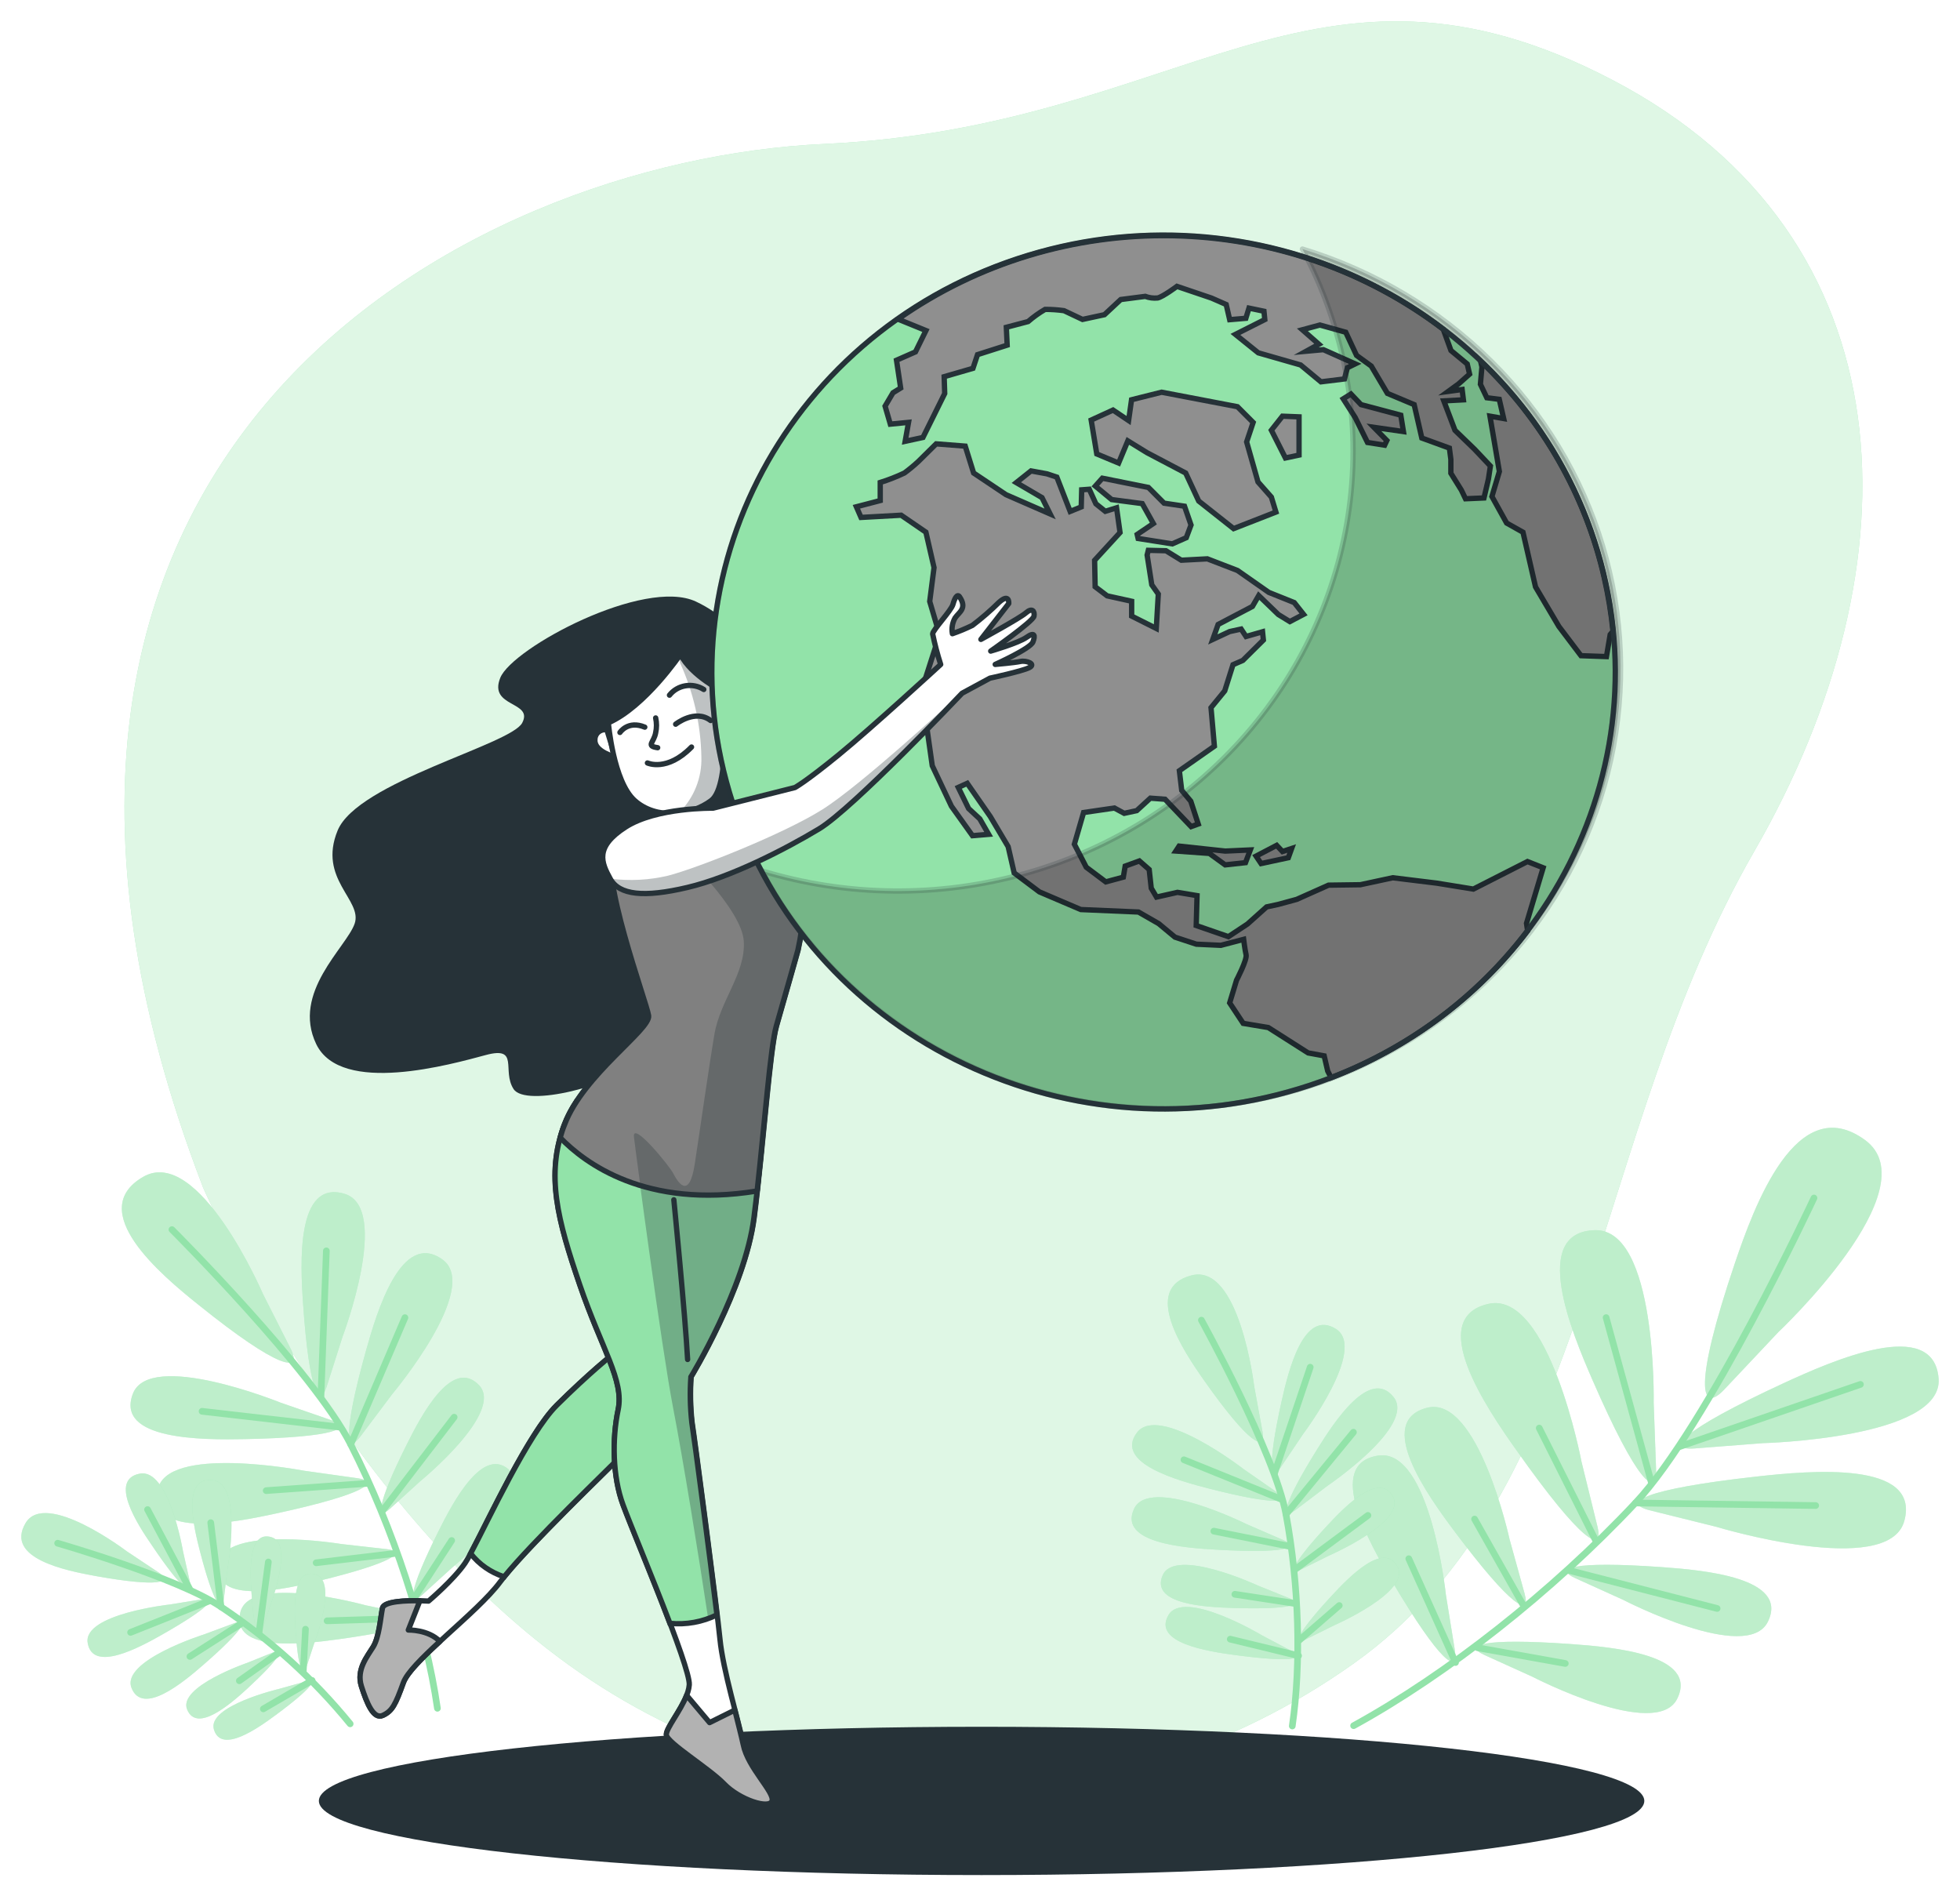 <svg width="368" height="356" viewBox="0 0 368 356" fill="none" xmlns="http://www.w3.org/2000/svg">
<g filter="url(#filter0_d)">
<path d="M38.132 226.932C38.132 226.932 63.629 285.636 106.943 316.66C150.257 347.684 208.518 348.6 254.039 316.366C299.56 284.132 298.328 217.637 329.399 163.754C360.47 109.871 358.962 48.419 302.77 19.031C246.579 -10.356 222.278 27.926 154.764 31.021C87.25 34.116 -14.977 88.64 38.132 226.932Z" fill="#92E3A9"/>
<path opacity="0.7" d="M38.132 226.932C38.132 226.932 63.629 285.636 106.943 316.66C150.257 347.684 208.518 348.6 254.039 316.366C299.56 284.132 298.328 217.637 329.399 163.754C360.47 109.871 358.962 48.419 302.77 19.031C246.579 -10.356 222.278 27.926 154.764 31.021C87.25 34.116 -14.977 88.64 38.132 226.932Z" fill="white"/>
<path d="M61.321 264.343C60.015 268.399 58.055 265.374 56.915 248.893C56.372 241.164 55.581 225.358 64.706 228.115C73.471 230.784 64.301 254.977 64.301 254.977L61.321 264.343ZM73.646 265.704C73.646 265.704 90.451 245.691 83.047 240.425C75.348 234.946 70.786 250.147 68.698 257.627C64.246 273.575 65.083 277.053 67.686 273.637L73.646 265.704ZM78.944 282.025C78.944 282.025 94.793 269.083 89.927 264.022C84.859 258.757 79.091 269.733 76.378 275.158C70.583 286.721 70.703 289.505 73.205 287.246L78.944 282.025ZM84.932 298.249C84.932 298.249 100.781 285.298 95.906 280.237C90.847 274.972 85.079 285.956 82.366 291.382C76.571 302.945 76.691 305.72 79.193 303.47L84.932 298.249ZM52.656 267.305C52.656 267.305 28.07 257.334 24.933 265.677C21.659 274.358 38.022 274.322 46.033 274.162C63.114 273.806 66.325 272.054 62.194 270.604L52.656 267.305ZM57.099 280.095C57.099 280.095 30.949 275.052 29.587 283.831C28.171 292.974 44.203 289.79 52.012 288.082C68.679 284.462 71.466 282.123 67.115 281.5L57.099 280.095ZM64.163 293.864C64.163 293.864 41.931 290.181 40.993 297.635C40.009 305.4 53.493 302.349 60.051 300.73C74.06 297.297 76.369 295.26 72.671 294.824L64.163 293.864ZM68.578 305.337C68.578 305.337 46.907 299.325 45.123 306.672C43.283 314.285 57.08 312.64 63.74 311.706C78.043 309.722 80.554 307.935 76.93 307.125L68.578 305.337ZM49.382 246.936C49.382 246.936 37.295 218.829 26.837 224.949C15.956 231.317 30.185 243.289 37.286 248.964C52.417 261.141 56.832 261.728 54.588 257.236L49.382 246.936Z" fill="#92E3A9"/>
<path opacity="0.4" d="M61.321 264.343C60.015 268.399 58.055 265.374 56.915 248.893C56.372 241.164 55.581 225.358 64.706 228.115C73.471 230.784 64.301 254.977 64.301 254.977L61.321 264.343ZM73.646 265.704C73.646 265.704 90.451 245.691 83.047 240.425C75.348 234.946 70.786 250.147 68.698 257.627C64.246 273.575 65.083 277.053 67.686 273.637L73.646 265.704ZM78.944 282.025C78.944 282.025 94.793 269.083 89.927 264.022C84.859 258.757 79.091 269.733 76.378 275.158C70.583 286.721 70.703 289.505 73.205 287.246L78.944 282.025ZM84.932 298.249C84.932 298.249 100.781 285.298 95.906 280.237C90.847 274.972 85.079 285.956 82.366 291.382C76.571 302.945 76.691 305.72 79.193 303.47L84.932 298.249ZM52.656 267.305C52.656 267.305 28.07 257.334 24.933 265.677C21.659 274.358 38.022 274.322 46.033 274.162C63.114 273.806 66.325 272.054 62.194 270.604L52.656 267.305ZM57.099 280.095C57.099 280.095 30.949 275.052 29.587 283.831C28.171 292.974 44.203 289.79 52.012 288.082C68.679 284.462 71.466 282.123 67.115 281.5L57.099 280.095ZM64.163 293.864C64.163 293.864 41.931 290.181 40.993 297.635C40.009 305.4 53.493 302.349 60.051 300.73C74.06 297.297 76.369 295.26 72.671 294.824L64.163 293.864ZM68.578 305.337C68.578 305.337 46.907 299.325 45.123 306.672C43.283 314.285 57.08 312.64 63.74 311.706C78.043 309.722 80.554 307.935 76.93 307.125L68.578 305.337ZM49.382 246.936C49.382 246.936 37.295 218.829 26.837 224.949C15.956 231.317 30.185 243.289 37.286 248.964C52.417 261.141 56.832 261.728 54.588 257.236L49.382 246.936Z" fill="white"/>
<path d="M32.282 234.83C32.282 234.83 58.855 261.362 65.846 275.149C73.885 290.99 79.919 309.491 82.127 324.691" stroke="#92E3A9" stroke-width="1.252" stroke-linecap="round" stroke-linejoin="round"/>
<path d="M60.254 266.237L61.275 238.815" stroke="#92E3A9" stroke-width="1.252" stroke-linecap="round" stroke-linejoin="round"/>
<path d="M65.846 275.149L76.028 251.356" stroke="#92E3A9" stroke-width="1.252" stroke-linecap="round" stroke-linejoin="round"/>
<path d="M63.786 271.902L37.939 268.94" stroke="#92E3A9" stroke-width="1.252" stroke-linecap="round" stroke-linejoin="round"/>
<path d="M71.733 287.708L85.272 270.044" stroke="#92E3A9" stroke-width="1.252" stroke-linecap="round" stroke-linejoin="round"/>
<path d="M69.185 282.451L49.98 283.83" stroke="#92E3A9" stroke-width="1.252" stroke-linecap="round" stroke-linejoin="round"/>
<path d="M74.032 295.633L59.361 297.376" stroke="#92E3A9" stroke-width="1.252" stroke-linecap="round" stroke-linejoin="round"/>
<path d="M77.794 303.985L84.803 293.196" stroke="#92E3A9" stroke-width="1.252" stroke-linecap="round" stroke-linejoin="round"/>
<path d="M78.696 307.721L61.413 308.272" stroke="#92E3A9" stroke-width="1.252" stroke-linecap="round" stroke-linejoin="round"/>
<path d="M318.141 275.914C312.567 276.323 315.381 272.668 334.945 263.631C344.144 259.388 363.082 251.072 363.984 262.795C364.848 274.046 330.972 274.918 330.972 274.918L318.141 275.914ZM322.252 290.626C322.252 290.626 354.583 300.41 357.545 289.523C360.627 278.155 339.912 280.068 329.804 281.188C308.225 283.581 304.371 286.169 309.78 287.53L322.252 290.626ZM304.776 304.341C304.776 304.341 328.029 316.375 331.929 308.441C335.985 300.187 319.861 298.746 311.959 298.186C295.109 296.994 291.779 298.435 295.706 300.232L304.776 304.341ZM287.759 318.786C287.759 318.786 311.012 330.82 314.912 322.886C318.968 314.632 302.844 313.191 294.952 312.631C278.092 311.439 274.762 312.871 278.69 314.676L287.759 318.786ZM310.488 267.375C310.488 267.375 311.15 234.617 299.45 234.937C287.299 235.275 295.026 253.953 298.981 263.026C307.416 282.38 311.067 285.262 310.938 279.819L310.488 267.375ZM296.948 278.449C296.948 278.449 290.85 246.215 279.472 248.768C267.634 251.436 279.049 268.265 284.788 276.341C297.031 293.685 301.198 295.775 299.919 290.519L296.948 278.449ZM283.436 292.983C283.436 292.983 277.513 265.854 267.956 268.274C258.013 270.791 268.066 284.764 273.116 291.506C283.887 305.897 287.456 307.579 286.251 303.158L283.436 292.983ZM271.479 303.407C271.479 303.407 268.563 275.834 258.804 277.248C248.64 278.734 257.093 293.659 261.379 300.881C270.513 316.304 273.87 318.332 273.162 313.814L271.479 303.407ZM333.888 254.078C333.888 254.078 362.558 227.101 350.178 218.02C337.3 208.574 329.344 230.472 325.701 241.225C317.92 264.236 319.263 269.546 323.715 264.876L333.888 254.078Z" fill="#92E3A9"/>
<path opacity="0.4" d="M318.141 275.914C312.567 276.323 315.381 272.668 334.945 263.631C344.144 259.388 363.082 251.072 363.984 262.795C364.848 274.046 330.972 274.918 330.972 274.918L318.141 275.914ZM322.252 290.626C322.252 290.626 354.583 300.41 357.545 289.523C360.627 278.155 339.912 280.068 329.804 281.188C308.225 283.581 304.371 286.169 309.78 287.53L322.252 290.626ZM304.776 304.341C304.776 304.341 328.029 316.375 331.929 308.441C335.985 300.187 319.861 298.746 311.959 298.186C295.109 296.994 291.779 298.435 295.706 300.232L304.776 304.341ZM287.759 318.786C287.759 318.786 311.012 330.82 314.912 322.886C318.968 314.632 302.844 313.191 294.952 312.631C278.092 311.439 274.762 312.871 278.69 314.676L287.759 318.786ZM310.488 267.375C310.488 267.375 311.15 234.617 299.45 234.937C287.299 235.275 295.026 253.953 298.981 263.026C307.416 282.38 311.067 285.262 310.938 279.819L310.488 267.375ZM296.948 278.449C296.948 278.449 290.85 246.215 279.472 248.768C267.634 251.436 279.049 268.265 284.788 276.341C297.031 293.685 301.198 295.775 299.919 290.519L296.948 278.449ZM283.436 292.983C283.436 292.983 277.513 265.854 267.956 268.274C258.013 270.791 268.066 284.764 273.116 291.506C283.887 305.897 287.456 307.579 286.251 303.158L283.436 292.983ZM271.479 303.407C271.479 303.407 268.563 275.834 258.804 277.248C248.64 278.734 257.093 293.659 261.379 300.881C270.513 316.304 273.87 318.332 273.162 313.814L271.479 303.407ZM333.888 254.078C333.888 254.078 362.558 227.101 350.178 218.02C337.3 208.574 329.344 230.472 325.701 241.225C317.92 264.236 319.263 269.546 323.715 264.876L333.888 254.078Z" fill="white"/>
<path d="M340.584 228.897C340.584 228.897 320.624 271.698 307.057 286.151C291.475 302.766 271.69 318.332 254.149 327.956" stroke="#92E3A9" stroke-width="1.252" stroke-linecap="round" stroke-linejoin="round"/>
<path d="M315.316 275.576L349.303 263.889" stroke="#92E3A9" stroke-width="1.252" stroke-linecap="round" stroke-linejoin="round"/>
<path d="M307.057 286.151L340.906 286.632" stroke="#92E3A9" stroke-width="1.252" stroke-linecap="round" stroke-linejoin="round"/>
<path d="M310.046 282.274L301.556 251.348" stroke="#92E3A9" stroke-width="1.252" stroke-linecap="round" stroke-linejoin="round"/>
<path d="M294.465 298.773L322.399 305.951" stroke="#92E3A9" stroke-width="1.252" stroke-linecap="round" stroke-linejoin="round"/>
<path d="M299.698 293.392L289.001 272.09" stroke="#92E3A9" stroke-width="1.252" stroke-linecap="round" stroke-linejoin="round"/>
<path d="M285.864 305.106L276.859 289.167" stroke="#92E3A9" stroke-width="1.252" stroke-linecap="round" stroke-linejoin="round"/>
<path d="M277.42 313.324L293.894 316.277" stroke="#92E3A9" stroke-width="1.252" stroke-linecap="round" stroke-linejoin="round"/>
<path d="M273.282 316.099L264.507 296.611" stroke="#92E3A9" stroke-width="1.252" stroke-linecap="round" stroke-linejoin="round"/>
<path d="M240.481 279.419C238.641 282.131 237.86 279.517 240.601 267.171C241.888 261.381 244.749 249.604 250.847 253.491C256.706 257.227 244.703 273.148 244.703 273.148L240.481 279.419ZM249.238 282.923C249.238 282.923 265.941 271.636 261.646 266.264C257.185 260.678 250.525 270.916 247.361 275.985C240.619 286.801 240.481 289.523 243.139 287.548L249.238 282.923ZM249.587 295.998C249.587 295.998 264.047 289.71 261.545 285.004C258.969 280.104 252.347 286.997 249.164 290.43C242.385 297.75 241.87 299.814 244.206 298.666L249.587 295.998ZM250.452 309.135C250.452 309.135 264.911 302.847 262.409 298.142C259.834 293.241 253.211 300.134 250.029 303.567C243.259 310.887 242.744 312.951 245.071 311.804L250.452 309.135ZM233.481 279.783C233.481 279.783 217.587 267.456 213.466 272.943C209.171 278.663 221.202 281.962 227.125 283.475C239.745 286.685 242.486 286.054 239.764 284.151L233.481 279.783ZM233.96 290.083C233.96 290.083 215.849 281.055 212.933 287.228C209.907 293.659 222.379 294.584 228.487 294.922C241.52 295.651 244.077 294.495 241.014 293.143L233.96 290.083ZM236.158 301.646C236.158 301.646 220.622 294.415 218.304 299.707C215.895 305.204 226.472 305.711 231.642 305.862C242.679 306.182 244.823 305.151 242.201 304.083L236.158 301.646ZM236.903 310.976C236.903 310.976 222.25 302.198 219.371 307.214C216.364 312.435 226.822 314.018 231.954 314.703C242.891 316.162 245.126 315.353 242.643 314.018L236.903 310.976ZM235.468 264.165C235.468 264.165 232.709 241.039 223.685 243.431C214.303 245.895 222.158 257.583 226.132 263.222C234.603 275.247 237.712 276.564 237.05 272.819L235.468 264.165Z" fill="#92E3A9"/>
<path opacity="0.4" d="M240.481 279.419C238.641 282.131 237.86 279.517 240.601 267.171C241.888 261.381 244.749 249.604 250.847 253.491C256.706 257.227 244.703 273.148 244.703 273.148L240.481 279.419ZM249.238 282.923C249.238 282.923 265.941 271.636 261.646 266.264C257.185 260.678 250.525 270.916 247.361 275.985C240.619 286.801 240.481 289.523 243.139 287.548L249.238 282.923ZM249.587 295.998C249.587 295.998 264.047 289.71 261.545 285.004C258.969 280.104 252.347 286.997 249.164 290.43C242.385 297.75 241.87 299.814 244.206 298.666L249.587 295.998ZM250.452 309.135C250.452 309.135 264.911 302.847 262.409 298.142C259.834 293.241 253.211 300.134 250.029 303.567C243.259 310.887 242.744 312.951 245.071 311.804L250.452 309.135ZM233.481 279.783C233.481 279.783 217.587 267.456 213.466 272.943C209.171 278.663 221.202 281.962 227.125 283.475C239.745 286.685 242.486 286.054 239.764 284.151L233.481 279.783ZM233.96 290.083C233.96 290.083 215.849 281.055 212.933 287.228C209.907 293.659 222.379 294.584 228.487 294.922C241.52 295.651 244.077 294.495 241.014 293.143L233.96 290.083ZM236.158 301.646C236.158 301.646 220.622 294.415 218.304 299.707C215.895 305.204 226.472 305.711 231.642 305.862C242.679 306.182 244.823 305.151 242.201 304.083L236.158 301.646ZM236.903 310.976C236.903 310.976 222.25 302.198 219.371 307.214C216.364 312.435 226.822 314.018 231.954 314.703C242.891 316.162 245.126 315.353 242.643 314.018L236.903 310.976ZM235.468 264.165C235.468 264.165 232.709 241.039 223.685 243.431C214.303 245.895 222.158 257.583 226.132 263.222C234.603 275.247 237.712 276.564 237.05 272.819L235.468 264.165Z" fill="white"/>
<path d="M225.571 251.827C225.571 251.827 239.322 276.732 241.456 288.295C243.921 301.574 244.326 316.392 242.633 328.018" stroke="#92E3A9" stroke-width="1.252" stroke-linecap="round" stroke-linejoin="round"/>
<path d="M239.285 280.593L246 260.66" stroke="#92E3A9" stroke-width="1.252" stroke-linecap="round" stroke-linejoin="round"/>
<path d="M241.456 288.277L254.113 272.872" stroke="#92E3A9" stroke-width="1.252" stroke-linecap="round" stroke-linejoin="round"/>
<path d="M240.647 285.476L222.296 278.04" stroke="#92E3A9" stroke-width="1.252" stroke-linecap="round" stroke-linejoin="round"/>
<path d="M243.047 298.71L256.835 288.481" stroke="#92E3A9" stroke-width="1.252" stroke-linecap="round" stroke-linejoin="round"/>
<path d="M242.321 294.326L227.907 291.436" stroke="#92E3A9" stroke-width="1.252" stroke-linecap="round" stroke-linejoin="round"/>
<path d="M243.011 304.99L231.854 303.291" stroke="#92E3A9" stroke-width="1.252" stroke-linecap="round" stroke-linejoin="round"/>
<path d="M243.958 311.901L251.454 305.399" stroke="#92E3A9" stroke-width="1.252" stroke-linecap="round" stroke-linejoin="round"/>
<path d="M243.81 314.828L230.988 311.715" stroke="#92E3A9" stroke-width="1.252" stroke-linecap="round" stroke-linejoin="round"/>
<path d="M35.686 301.103C36.247 303.674 34.251 302.615 28.493 294.059C25.752 290.092 20.426 281.793 26.212 280.646C31.73 279.516 34.37 295.251 34.37 295.251L35.686 301.103ZM42.759 298.239C42.759 298.239 45.574 282.549 39.944 281.864C34.076 281.162 36.366 290.688 37.571 295.331C40.147 305.23 41.683 306.894 42.014 304.225L42.759 298.239ZM50.715 305.497C50.715 305.497 55.213 293.89 51.01 292.582C46.641 291.222 46.953 298.809 47.183 302.544C47.671 310.469 48.6 311.937 49.244 309.989L50.715 305.497ZM58.994 312.497C58.994 312.497 63.491 300.89 59.288 299.582C54.919 298.222 55.232 305.809 55.462 309.544C55.949 317.469 56.878 318.937 57.522 316.989L58.994 312.497ZM31.914 305.204C31.914 305.204 15.551 306.983 16.462 312.417C17.381 318.056 26.221 313.262 30.489 310.834C39.586 305.666 40.772 303.781 38.086 304.208L31.914 305.204ZM38.353 310.807C38.353 310.807 22.716 315.717 24.685 320.849C26.773 326.186 34.416 319.8 38.105 316.598C45.96 309.784 46.733 307.703 44.194 308.637L38.353 310.807ZM46.457 316.144C46.457 316.144 33.322 320.645 35.143 324.941C36.983 329.388 43.348 323.829 46.383 321.045C52.822 315.103 53.475 313.333 51.341 314.178L46.457 316.144ZM52.417 321.045C52.417 321.045 38.831 324.229 40.165 328.676C41.554 333.319 48.443 328.418 51.773 325.955C58.874 320.716 59.665 319.017 57.458 319.64L52.417 321.045ZM23.802 295.215C23.802 295.215 8.514 283.59 4.789 289.941C0.908 296.549 12.313 298.835 17.924 299.858C29.882 302.002 32.448 301.032 29.882 299.262L23.802 295.215Z" fill="#92E3A9"/>
<path opacity="0.4" d="M35.686 301.103C36.247 303.674 34.251 302.615 28.493 294.059C25.752 290.092 20.426 281.793 26.212 280.646C31.73 279.516 34.37 295.251 34.37 295.251L35.686 301.103ZM42.759 298.239C42.759 298.239 45.574 282.549 39.944 281.864C34.076 281.162 36.366 290.688 37.571 295.331C40.147 305.23 41.683 306.894 42.014 304.225L42.759 298.239ZM50.715 305.497C50.715 305.497 55.213 293.89 51.01 292.582C46.641 291.222 46.953 298.809 47.183 302.544C47.671 310.469 48.6 311.937 49.244 309.989L50.715 305.497ZM58.994 312.497C58.994 312.497 63.491 300.89 59.288 299.582C54.919 298.222 55.232 305.809 55.462 309.544C55.949 317.469 56.878 318.937 57.522 316.989L58.994 312.497ZM31.914 305.204C31.914 305.204 15.551 306.983 16.462 312.417C17.381 318.056 26.221 313.262 30.489 310.834C39.586 305.666 40.772 303.781 38.086 304.208L31.914 305.204ZM38.353 310.807C38.353 310.807 22.716 315.717 24.685 320.849C26.773 326.186 34.416 319.8 38.105 316.598C45.96 309.784 46.733 307.703 44.194 308.637L38.353 310.807ZM46.457 316.144C46.457 316.144 33.322 320.645 35.143 324.941C36.983 329.388 43.348 323.829 46.383 321.045C52.822 315.103 53.475 313.333 51.341 314.178L46.457 316.144ZM52.417 321.045C52.417 321.045 38.831 324.229 40.165 328.676C41.554 333.319 48.443 328.418 51.773 325.955C58.874 320.716 59.665 319.017 57.458 319.64L52.417 321.045ZM23.802 295.215C23.802 295.215 8.514 283.59 4.789 289.941C0.908 296.549 12.313 298.835 17.924 299.858C29.882 302.002 32.448 301.032 29.882 299.262L23.802 295.215Z" fill="white"/>
<path d="M10.823 293.703C10.823 293.703 33.432 300.214 41.499 305.648C50.67 311.756 58.843 319.159 65.745 327.609" stroke="#92E3A9" stroke-width="1.252" stroke-linecap="round" stroke-linejoin="round"/>
<path d="M35.704 302.473L27.702 287.388" stroke="#92E3A9" stroke-width="1.252" stroke-linecap="round" stroke-linejoin="round"/>
<path d="M41.498 305.648L39.567 289.843" stroke="#92E3A9" stroke-width="1.252" stroke-linecap="round" stroke-linejoin="round"/>
<path d="M39.383 304.501L24.519 310.443" stroke="#92E3A9" stroke-width="1.252" stroke-linecap="round" stroke-linejoin="round"/>
<path d="M48.6 310.701L50.385 297.226" stroke="#92E3A9" stroke-width="1.252" stroke-linecap="round" stroke-linejoin="round"/>
<path d="M45.583 308.61L35.658 314.961" stroke="#92E3A9" stroke-width="1.252" stroke-linecap="round" stroke-linejoin="round"/>
<path d="M52.306 314.303L44.938 319.524" stroke="#92E3A9" stroke-width="1.252" stroke-linecap="round" stroke-linejoin="round"/>
<path d="M56.942 317.709L57.356 309.847" stroke="#92E3A9" stroke-width="1.252" stroke-linecap="round" stroke-linejoin="round"/>
<path d="M58.598 319.462L49.446 324.799" stroke="#92E3A9" stroke-width="1.252" stroke-linecap="round" stroke-linejoin="round"/>
<path d="M184.299 356C253.021 356 308.731 349.768 308.731 342.08C308.731 334.392 253.021 328.16 184.299 328.16C115.577 328.16 59.867 334.392 59.867 342.08C59.867 349.768 115.577 356 184.299 356Z" fill="#263238"/>
<path d="M144.407 131.467C144.407 131.467 140.396 121.505 130.674 116.933C120.952 112.362 96.19 125.632 93.928 131.245C91.665 136.857 100.21 135.594 98.048 139.703C95.887 143.813 67.143 150.786 63.39 159.912C59.637 169.038 68.136 172.96 66.582 177.407C65.027 181.855 54.716 190.295 59.37 199.999C64.025 209.703 84.84 203.762 91.223 202.054C97.607 200.346 94.167 204.971 96.43 208.449C98.692 211.927 115.129 207.898 120.814 202.81C126.498 197.722 124.134 208.52 129.681 207.088C131.704 206.572 136.45 196.78 141.031 180.405C145.612 164.03 148.73 146.01 144.407 131.467Z" fill="#263238"/>
<path d="M115.23 258.081C115.23 258.081 110.567 261.808 104.533 267.803C98.499 273.797 89.494 294.273 87.314 297.448C85.134 300.623 80.462 304.564 80.462 304.564C80.462 304.564 72.183 304.03 71.806 305.907C71.429 307.783 71.19 311.306 70.086 313.129C68.983 314.952 66.858 317.416 67.86 320.556C68.863 323.696 70.123 326.853 71.889 326.017C73.655 325.181 74.225 324.043 75.734 319.88C77.242 315.717 89.605 306.814 93.928 300.944C98.251 295.073 114.485 279.552 116.592 277.329C118.698 275.105 122.111 275.79 123.463 266.415C124.815 257.04 119.839 255.066 115.23 258.081Z" fill="white" stroke="#263238" stroke-linecap="round" stroke-linejoin="round"/>
<path d="M116.592 277.338C118.707 275.105 122.111 275.799 123.463 266.424C124.815 257.049 119.839 255.066 115.23 258.081C115.23 258.081 110.567 261.808 104.533 267.803C99.207 273.086 91.591 289.603 88.363 295.634C89.953 297.675 92.147 299.201 94.654 300.01C99.814 293.57 114.587 279.455 116.592 277.338Z" fill="#92E3A9" stroke="#263238" stroke-miterlimit="10"/>
<path d="M76.663 309.998L78.834 304.51C76.405 304.457 72.073 304.564 71.806 305.907C71.438 307.775 71.19 311.306 70.086 313.129C68.983 314.953 66.858 317.416 67.86 320.556C68.863 323.696 70.123 326.845 71.889 326.017C73.655 325.19 74.225 324.043 75.734 319.88C76.415 318.012 79.266 315.202 82.596 312.133C80.388 309.883 76.663 309.998 76.663 309.998Z" fill="#B2B2B2" stroke="#263238" stroke-linecap="round" stroke-linejoin="round"/>
<path d="M128.025 159.121C128.025 159.121 117.999 157.173 115.148 162.554C112.297 167.935 121.357 192.057 121.743 194.681C122.129 197.305 109.482 205.754 105.959 215.138C102.436 224.522 104.717 233.043 108.866 245.175C113.014 257.307 117.217 263.133 116.068 268.621C114.918 274.109 115.01 281.162 116.988 286.481C118.965 291.8 129.644 316.954 129.414 320.28C129.184 323.607 125.036 328.152 125.128 329.637C125.22 331.123 133.13 335.908 135.991 338.87C138.851 341.832 144.481 343.682 144.977 342.045C145.474 340.409 140.424 335.819 139.569 331.496C138.713 327.174 135.742 317.532 135.181 311.75C134.62 305.969 130.472 274.393 129.938 270.996C129.626 268.16 129.567 265.303 129.764 262.457C129.764 262.457 139.882 245.878 141.592 232.634C143.303 219.39 144.545 200.943 145.805 196.575C147.065 192.208 149.852 182.344 149.852 182.344C150.979 177.249 151.289 172.018 150.772 166.832C149.751 159.352 138.355 157.875 134.685 158.195C131.015 158.516 128.025 159.121 128.025 159.121Z" fill="white" stroke="#263238" stroke-linecap="round" stroke-linejoin="round"/>
<path d="M134.611 307.152C133.323 296.479 130.343 273.851 129.892 271.022C129.579 268.186 129.521 265.329 129.717 262.484C129.717 262.484 139.835 245.904 141.546 232.66C142.052 228.702 142.512 224.282 142.953 219.906C136 219.63 121.632 218.127 108.203 210.815C107.294 212.184 106.538 213.642 105.949 215.165C102.417 224.575 104.708 233.07 108.856 245.202C113.004 257.334 117.208 263.16 116.058 268.648C114.908 274.136 115 281.189 116.978 286.508C118.146 289.728 122.543 300.232 125.781 308.744C128.821 309.045 131.887 308.492 134.611 307.152Z" fill="#92E3A9"/>
<path opacity="0.3" d="M130.417 222.449C129.313 229.565 127.096 225.66 126.351 224.228C125.606 222.796 118.597 214.222 118.993 217.441C119.388 220.661 124.162 256.72 126.351 268.14C128.246 277.924 131.208 296.202 132.955 307.81C133.498 307.614 134.041 307.401 134.611 307.134C133.323 296.46 130.343 273.833 129.892 271.004C129.58 268.168 129.521 265.311 129.718 262.465C129.718 262.465 139.836 245.886 141.546 232.642C142.052 228.684 142.512 224.263 142.954 219.887C138.941 219.716 134.946 219.276 130.996 218.571C130.803 219.95 130.61 221.248 130.417 222.449Z" fill="#263238"/>
<path d="M126.517 229.235C126.517 229.235 128.679 251.143 129.102 259.21" stroke="#263238" stroke-linecap="round" stroke-linejoin="round"/>
<path d="M134.611 307.152C133.323 296.479 130.343 273.851 129.892 271.022C129.579 268.186 129.521 265.329 129.717 262.484C129.717 262.484 139.835 245.904 141.546 232.66C142.052 228.702 142.512 224.282 142.953 219.906C136 219.63 121.632 218.127 108.203 210.815C107.294 212.184 106.538 213.642 105.949 215.165C102.417 224.575 104.708 233.07 108.856 245.202C113.004 257.334 117.208 263.16 116.058 268.648C114.908 274.136 115 281.189 116.978 286.508C118.146 289.728 122.543 300.232 125.781 308.744C128.821 309.045 131.887 308.492 134.611 307.152Z" stroke="#263238" stroke-miterlimit="10"/>
<path d="M105.177 217.566C109.776 222.325 121.255 230.997 142.154 227.581C143.542 215.129 144.655 200.435 145.759 196.602C147.019 192.235 149.806 182.37 149.806 182.37C150.933 177.276 151.243 172.044 150.726 166.858C149.705 159.378 138.309 157.902 134.639 158.222C130.969 158.542 128.062 159.111 128.062 159.111C128.062 159.111 118.036 157.163 115.185 162.545C112.333 167.926 121.393 192.048 121.78 194.672C122.166 197.295 109.519 205.745 105.996 215.129C105.646 215.974 105.398 216.774 105.177 217.566Z" fill="#808080"/>
<path opacity="0.3" d="M150.689 166.885C149.668 159.405 138.272 157.928 134.602 158.248C130.932 158.568 128.025 159.138 128.025 159.138C128.025 159.138 127.565 159.049 126.82 158.96L127.832 163.896C127.832 163.896 139.283 174.614 139.651 180.68C140.019 186.746 135.218 191.754 134.133 198.185C133.047 204.615 131.548 215.324 130.453 222.467C129.359 229.609 127.133 225.678 126.388 224.246C125.643 222.814 118.634 214.239 119.029 217.459C119.14 218.348 119.581 221.8 120.225 226.54C125.937 228.319 133.204 229.066 142.218 227.59C143.607 215.138 144.72 200.444 145.823 196.61C147.083 192.243 149.87 182.379 149.87 182.379C150.961 177.285 151.237 172.06 150.689 166.885V166.885Z" fill="#263238"/>
<path d="M105.177 217.566C109.776 222.325 121.255 230.997 142.154 227.581C143.542 215.129 144.655 200.435 145.759 196.602C147.019 192.235 149.806 182.37 149.806 182.37C150.933 177.276 151.243 172.044 150.726 166.858C149.705 159.378 138.309 157.902 134.639 158.222C130.969 158.542 128.062 159.111 128.062 159.111C128.062 159.111 118.036 157.163 115.185 162.545C112.333 167.926 121.393 192.048 121.78 194.672C122.166 197.295 109.519 205.745 105.996 215.129C105.646 215.974 105.398 216.774 105.177 217.566Z" stroke="#263238" stroke-linecap="round" stroke-linejoin="round"/>
<path d="M122.754 154.886C123.543 156.46 124.139 158.116 124.53 159.823C124.778 161.691 126.857 164.982 129.929 167.588C133.001 170.194 134.905 167.721 134.767 164.19C134.629 160.659 132.716 152.191 132.716 152.191C132.716 152.191 126.36 155.491 122.754 154.886Z" fill="white" stroke="#263238" stroke-linecap="round" stroke-linejoin="round"/>
<path d="M113.943 141.002C113.662 140.956 113.373 140.97 113.099 141.045C112.824 141.12 112.57 141.253 112.355 141.434C112.141 141.615 111.97 141.841 111.857 142.094C111.743 142.347 111.689 142.621 111.698 142.897C111.551 145.111 115.506 146.107 115.506 146.107L113.943 141.002Z" fill="white" stroke="#263238" stroke-linecap="round" stroke-linejoin="round"/>
<path d="M127.758 126.851C127.758 126.851 121.145 136.635 114.219 139.694C114.219 139.694 115.139 150.688 119.158 154.281C123.178 157.875 129.69 157.19 133.535 154.281C137.38 151.373 135.715 133.824 135.715 133.824C135.715 133.824 129.782 130.871 127.758 126.851Z" fill="white"/>
<path opacity="0.3" d="M127.758 126.851L127.574 127.109L127.657 128.372C130.205 133.953 131.574 139.971 131.686 146.072C131.752 148.019 131.41 149.96 130.68 151.776C129.95 153.592 128.846 155.246 127.436 156.638C129.651 156.399 131.759 155.584 133.534 154.281C137.379 151.382 135.714 133.824 135.714 133.824C135.714 133.824 129.782 130.871 127.758 126.851Z" fill="#263238"/>
<path d="M127.758 126.851C127.758 126.851 121.145 136.635 114.219 139.694C114.219 139.694 115.139 150.688 119.158 154.281C123.178 157.875 129.69 157.19 133.535 154.281C137.38 151.373 135.715 133.824 135.715 133.824C135.715 133.824 129.782 130.871 127.758 126.851Z" stroke="#263238" stroke-linecap="round" stroke-linejoin="round"/>
<path d="M123.104 138.778C123.31 139.696 123.31 140.645 123.104 141.562C122.782 143.395 121.209 144.035 123.481 144.364" stroke="#263238" stroke-linecap="round" stroke-linejoin="round"/>
<path d="M121.559 147.229C121.559 147.229 125.238 148.954 129.837 144.24" stroke="#263238" stroke-linecap="round" stroke-linejoin="round"/>
<path d="M116.398 141.5C116.398 141.5 117.898 139.187 121.062 140.504" stroke="#263238" stroke-linecap="round" stroke-linejoin="round"/>
<path d="M126.857 139.952C126.857 139.952 130.536 137.035 133.424 139.259" stroke="#263238" stroke-linecap="round" stroke-linejoin="round"/>
<path d="M125.698 134.5C126.433 133.568 127.506 132.939 128.7 132.741C129.895 132.543 131.123 132.791 132.137 133.433" stroke="#263238" stroke-linecap="round" stroke-linejoin="round"/>
<path d="M245.973 207.723C290.272 193.032 313.868 146.396 298.675 103.558C283.482 60.721 235.254 37.904 190.955 52.596C146.655 67.287 123.06 113.924 138.253 156.761C153.446 199.598 201.674 222.415 245.973 207.723Z" fill="#92E3A9"/>
<path d="M206.972 93.772L215.618 95.506L218.562 98.459L222.397 99.028L223.621 102.559L222.728 104.943L220.107 106.099L213.687 105.085L213.512 104.329L216.547 102.284L214.459 98.539L208.72 97.783L205.657 95.248L206.972 93.772Z" fill="#8F8F8F"/>
<path d="M276.629 170.905L269.777 169.793L261.498 168.779L255.409 170.087L249.449 170.167L243.47 172.835L239.975 173.787L237.813 174.249L234.217 177.469L230.639 179.835L224.596 177.745L224.752 172.132L221.073 171.519L217.145 172.408L216.152 170.736L215.766 167.232L213.926 165.622L211.258 166.591L210.909 168.664L207.616 169.553L203.946 166.796L201.72 162.482L203.449 156.532L209.235 155.687L211.075 156.683L213.429 156.176L215.986 153.836L218.746 154.041L223.639 159.173L224.973 158.693L223.575 154.406L221.873 152.378L221.432 148.687L228.008 144.079L227.374 136.848L229.949 133.699L231.503 128.781L233.343 127.98L237.206 124.155L237.05 122.599L233.95 123.488L233.03 122.092L230.869 122.563L227.705 124.04L228.707 121.229L235.146 117.849L236.332 115.804L240.012 119.361L242.173 120.687L244.749 119.335L243.001 117.12L238.227 115.208L232.34 111.089L226.684 108.91L221.8 109.168L218.911 107.389L215.6 107.309L215.379 108.199L216.253 113.784L217.476 115.519L217.099 121.976L212.473 119.655V116.871L207.874 115.857L205.62 114.149L205.519 109.186L210.293 103.974L209.64 99.331L207.524 99.989L205.758 98.575L204.516 95.844L203.091 95.951L203.008 99.162L200.929 100.007L198.427 93.567L196.588 92.954L193.58 92.402L190.82 94.599L195.64 97.418L197.167 100.478L188.889 96.867L182.8 92.793L181.227 87.75L175.772 87.323L172.415 90.641C171.589 91.404 170.72 92.123 169.812 92.793C168.344 93.491 166.825 94.086 165.268 94.572V97.97L160.789 99.135L161.662 101.136L169.196 100.718L173.841 103.903L175.368 110.556L174.558 116.906L176.398 123.133L173.031 133.628L175.036 147.744L178.633 155.349L182.588 160.881L185.623 160.623L183.959 157.723L181.861 155.784L179.921 151.817L181.604 151.052L185.927 157.279L189.284 162.936L190.416 167.872L195.153 171.43L202.925 174.747L213.751 175.21L217.55 177.389L220.604 179.924L224.623 181.249L229.222 181.463L233.499 180.342C233.499 180.342 233.739 182.29 233.959 183.233C234.18 184.176 232.166 188.009 232.166 188.009L230.878 192.27L233.417 196.112L238.126 196.895L245.613 201.662L248.621 202.214L249.283 205.06L249.927 206.314C264.658 200.655 277.444 191.099 286.821 178.741L286.609 177.336L289.737 166.903L286.793 165.737L276.629 170.905Z" fill="#8F8F8F"/>
<path d="M279.83 91.486L276.859 88.337L273.18 84.78L271.083 79.256L274.762 79.06L274.523 77.121L271.92 77.477L273.861 76.063L275.921 74.231L275.48 72.327L272.426 69.801L270.982 65.817C256.46 54.761 238.603 48.593 220.125 48.249C201.646 47.906 183.557 53.406 168.607 63.913L173.85 66.048L171.882 70.059L168.322 71.625L169.104 76.846L167.66 77.735L166.179 80.243L167.163 83.623L170.585 83.285L169.95 86.843L173.289 86.123L177.373 77.877L177.272 74.711L182.68 73.146L183.535 70.575L189.1 68.796L188.944 65.443L193.028 64.367C194.016 63.51 195.084 62.745 196.22 62.081C197.408 62.078 198.594 62.158 199.77 62.321L203.247 63.966L207.368 63.077L210.422 60.231L215.021 59.635C215.763 59.913 216.564 60.017 217.357 59.937C218.341 59.724 220.981 57.758 220.981 57.758L227.466 59.955L230.225 61.165L230.878 64.011L233.913 63.753L234.502 61.841L237.317 62.428L237.473 63.993L231.954 66.777L236.25 70.237L244.197 72.514L248.014 75.68L252.429 75.138L252.972 73.03L254.453 72.309L248.474 69.641L245.245 69.935L247.628 68.627L244.528 65.905L247.821 65.016L252.668 66.368L254.701 70.717L257.461 72.719L260.496 77.851L265.518 79.959L266.953 86.229L272.131 88.115L272.407 90.241V92.838L274.376 96.004L275.158 97.632L278.625 97.481L279.462 93.923L279.83 91.486Z" fill="#8F8F8F"/>
<path d="M277.991 71.793L278.239 72.887L277.954 76.133L279.159 78.668L281.495 78.962L282.323 82.573L279.748 82.128L281.514 92.517L280.116 97.205L282.875 102.186L285.947 103.911L288.302 114.175L292.689 121.602L296.838 127.09L301.621 127.259L302.32 123.123L302.844 122.501C302.51 119.109 301.96 115.741 301.198 112.414C297.689 96.988 289.628 82.877 277.991 71.793V71.793Z" fill="#8F8F8F"/>
<path d="M232.341 80.35L218.102 77.628L212.454 79.042L211.902 82.947L208.977 80.981L204.875 82.858L205.924 89.218L210.026 90.925L211.755 86.763L215.352 88.977L222.618 92.802L225.065 98.059L231.614 103.235L239.561 100.131L238.706 97.32L236.195 94.474L234.061 86.958L235.284 83.303L232.341 80.35Z" fill="#8F8F8F"/>
<path d="M243.903 82.253L240.784 82.129L238.706 84.762L241.345 89.974L243.903 89.431V82.253Z" fill="#8F8F8F"/>
<path d="M263.007 81.942L255.538 79.958L253.643 77.966L252.199 78.873L254.444 82.377L256.761 87.065L259.972 87.572L260.386 86.691L257.957 84.219L263.504 85.019L263.007 81.942Z" fill="#8F8F8F"/>
<path d="M221.385 162.838L220.778 163.763L227.061 164.208L230.032 166.36L233.849 165.942L234.75 163.558L230.05 163.772L221.385 162.838Z" fill="#8F8F8F"/>
<path d="M239.699 162.695L235.836 164.714L236.774 166.111L241.888 165.017L242.514 163.282L240.794 163.852L239.699 162.695Z" fill="#8F8F8F"/>
<path d="M206.972 93.772L215.618 95.506L218.562 98.459L222.397 99.028L223.621 102.559L222.728 104.943L220.107 106.099L213.687 105.085L213.512 104.329L216.547 102.284L214.459 98.539L208.72 97.783L205.657 95.248L206.972 93.772Z" stroke="#263238" stroke-miterlimit="10"/>
<path d="M276.629 170.905L269.777 169.793L261.498 168.779L255.409 170.087L249.449 170.167L243.47 172.835L239.975 173.787L237.813 174.249L234.217 177.469L230.639 179.835L224.596 177.745L224.752 172.132L221.073 171.519L217.145 172.408L216.152 170.736L215.766 167.232L213.926 165.622L211.258 166.591L210.909 168.664L207.616 169.553L203.946 166.796L201.72 162.482L203.449 156.532L209.235 155.687L211.075 156.683L213.429 156.176L215.986 153.836L218.746 154.041L223.639 159.173L224.973 158.693L223.575 154.406L221.873 152.378L221.432 148.687L228.008 144.079L227.374 136.848L229.949 133.699L231.503 128.781L233.343 127.98L237.206 124.155L237.05 122.599L233.95 123.488L233.03 122.092L230.869 122.563L227.705 124.04L228.707 121.229L235.146 117.849L236.332 115.804L240.012 119.361L242.173 120.687L244.749 119.335L243.001 117.12L238.227 115.208L232.34 111.089L226.684 108.91L221.8 109.168L218.911 107.389L215.6 107.309L215.379 108.199L216.253 113.784L217.476 115.519L217.099 121.976L212.473 119.655V116.871L207.874 115.857L205.62 114.149L205.519 109.186L210.293 103.974L209.64 99.331L207.524 99.989L205.758 98.575L204.516 95.844L203.091 95.951L203.008 99.162L200.929 100.007L198.427 93.567L196.588 92.954L193.58 92.402L190.82 94.599L195.64 97.418L197.167 100.478L188.889 96.867L182.8 92.793L181.227 87.75L175.772 87.323L172.415 90.641C171.589 91.404 170.72 92.123 169.812 92.793C168.344 93.491 166.825 94.086 165.268 94.572V97.97L160.789 99.135L161.662 101.136L169.196 100.718L173.841 103.903L175.368 110.556L174.558 116.906L176.398 123.133L173.031 133.628L175.036 147.744L178.633 155.349L182.588 160.881L185.623 160.623L183.959 157.723L181.861 155.784L179.921 151.817L181.604 151.052L185.927 157.279L189.284 162.936L190.416 167.872L195.153 171.43L202.925 174.747L213.751 175.21L217.55 177.389L220.604 179.924L224.623 181.249L229.222 181.463L233.499 180.342C233.499 180.342 233.739 182.29 233.959 183.233C234.18 184.176 232.166 188.009 232.166 188.009L230.878 192.27L233.417 196.112L238.126 196.895L245.613 201.662L248.621 202.214L249.283 205.06L249.927 206.314C264.658 200.655 277.444 191.099 286.821 178.741L286.609 177.336L289.737 166.903L286.793 165.737L276.629 170.905Z" stroke="#263238" stroke-miterlimit="10"/>
<path d="M279.83 91.486L276.859 88.337L273.18 84.78L271.083 79.256L274.762 79.06L274.523 77.121L271.92 77.477L273.861 76.063L275.921 74.231L275.48 72.327L272.426 69.801L270.982 65.817C256.46 54.761 238.603 48.593 220.125 48.249C201.646 47.906 183.557 53.406 168.607 63.913L173.85 66.048L171.882 70.059L168.322 71.625L169.104 76.846L167.66 77.735L166.179 80.243L167.163 83.623L170.585 83.285L169.95 86.843L173.289 86.123L177.373 77.877L177.272 74.711L182.68 73.146L183.535 70.575L189.1 68.796L188.944 65.443L193.028 64.367C194.016 63.51 195.084 62.745 196.22 62.081C197.408 62.078 198.594 62.158 199.77 62.321L203.247 63.966L207.368 63.077L210.422 60.231L215.021 59.635C215.763 59.913 216.564 60.017 217.357 59.937C218.341 59.724 220.981 57.758 220.981 57.758L227.466 59.955L230.225 61.165L230.878 64.011L233.913 63.753L234.502 61.841L237.317 62.428L237.473 63.993L231.954 66.777L236.25 70.237L244.197 72.514L248.014 75.68L252.429 75.138L252.972 73.03L254.453 72.309L248.474 69.641L245.245 69.935L247.628 68.627L244.528 65.905L247.821 65.016L252.668 66.368L254.701 70.717L257.461 72.719L260.496 77.851L265.518 79.959L266.953 86.229L272.131 88.115L272.407 90.241V92.838L274.376 96.004L275.158 97.632L278.625 97.481L279.462 93.923L279.83 91.486Z" stroke="#263238" stroke-miterlimit="10"/>
<path d="M277.991 71.793L278.239 72.887L277.954 76.133L279.159 78.668L281.495 78.962L282.323 82.573L279.748 82.128L281.514 92.517L280.116 97.205L282.875 102.186L285.947 103.911L288.302 114.175L292.689 121.602L296.838 127.09L301.621 127.259L302.32 123.123L302.844 122.501C302.51 119.109 301.96 115.741 301.198 112.414C297.689 96.988 289.628 82.877 277.991 71.793V71.793Z" stroke="#263238" stroke-miterlimit="10"/>
<path d="M232.341 80.35L218.102 77.628L212.454 79.042L211.902 82.947L208.977 80.981L204.875 82.858L205.924 89.218L210.026 90.925L211.755 86.763L215.352 88.977L222.618 92.802L225.065 98.059L231.614 103.235L239.561 100.131L238.706 97.32L236.195 94.474L234.061 86.958L235.284 83.303L232.341 80.35Z" stroke="#263238" stroke-miterlimit="10"/>
<path d="M243.903 82.253L240.784 82.129L238.706 84.762L241.345 89.974L243.903 89.431V82.253Z" stroke="#263238" stroke-miterlimit="10"/>
<path d="M263.007 81.942L255.538 79.958L253.643 77.966L252.199 78.873L254.444 82.377L256.761 87.065L259.972 87.572L260.386 86.691L257.957 84.219L263.504 85.019L263.007 81.942Z" stroke="#263238" stroke-miterlimit="10"/>
<path d="M221.385 162.838L220.778 163.763L227.061 164.208L230.032 166.36L233.849 165.942L234.75 163.558L230.05 163.772L221.385 162.838Z" stroke="#263238" stroke-miterlimit="10"/>
<path d="M239.699 162.695L235.836 164.714L236.774 166.111L241.888 165.017L242.514 163.282L240.794 163.852L239.699 162.695Z" stroke="#263238" stroke-miterlimit="10"/>
<path opacity="0.2" d="M244.537 50.758C252.269 65.252 255.392 81.634 253.514 97.841C251.635 114.048 244.839 129.356 233.982 141.835C223.124 154.314 208.69 163.408 192.498 167.97C176.306 172.532 159.081 172.359 142.99 167.472C149.447 179.545 158.886 189.891 170.468 197.592C182.051 205.293 195.42 210.11 209.39 211.617C223.36 213.124 237.498 211.273 250.551 206.23C263.604 201.187 275.168 193.106 284.217 182.705C293.267 172.304 299.522 159.904 302.427 146.605C305.333 133.307 304.8 119.52 300.875 106.468C296.95 93.416 289.754 81.503 279.927 71.785C270.099 62.067 257.943 54.844 244.537 50.758V50.758Z" fill="black" stroke="#263238" stroke-linecap="round" stroke-linejoin="round"/>
<path d="M245.973 207.723C290.272 193.032 313.868 146.396 298.675 103.558C283.482 60.721 235.254 37.904 190.955 52.596C146.655 67.287 123.06 113.924 138.253 156.761C153.446 199.598 201.674 222.415 245.973 207.723Z" stroke="#263238" stroke-miterlimit="10"/>
<path opacity="0.18" d="M245.973 207.723C290.272 193.032 313.868 146.396 298.675 103.558C283.482 60.721 235.254 37.904 190.955 52.596C146.655 67.287 123.06 113.924 138.253 156.761C153.446 199.598 201.674 222.415 245.973 207.723Z" stroke="#263238" stroke-miterlimit="10"/>
<path d="M133.875 155.714C133.875 155.714 123.251 155.527 117.438 159.271C111.625 163.016 112.894 165.925 114.578 168.975C116.261 172.026 120.878 172.533 129.055 170.603C137.233 168.673 147.396 163.443 153.771 159.609C160.145 155.776 180.638 134.135 180.638 134.135L185.872 131.307C185.872 131.307 191.842 130.026 193.23 129.341C194.619 128.656 192.706 127.936 191.584 128.176C190.462 128.416 186.856 128.728 186.856 128.728C186.856 128.728 193.433 125.775 193.93 124.529C194.426 123.284 194.261 122.564 192.743 123.64C191.225 124.716 186.01 126.228 186.01 126.228C186.01 126.228 193.976 120.66 194.141 119.673C194.307 118.686 193.764 118.045 192.623 119.05C191.483 120.055 184.17 124.031 184.17 124.031L189.404 117.289C189.404 117.289 189.57 115.27 187.564 117.076C186.001 118.62 184.336 120.063 182.579 121.399C181.36 121.996 180.104 122.519 178.817 122.964C178.633 121.954 178.808 120.913 179.314 120.011C180.059 118.908 181.641 118.232 180.169 116.044C179.755 115.421 179.249 116.24 178.927 117.44C178.606 118.641 175.129 122.244 175.11 123C175.504 124.937 176.008 126.852 176.619 128.737C176.619 128.737 163.723 140.593 157.441 145.725C151.158 150.857 149.245 151.844 149.245 151.844L133.875 155.714Z" fill="white"/>
<path opacity="0.3" d="M129.055 170.577C137.232 168.638 147.396 163.417 153.77 159.583C159.05 156.408 174.006 141.011 179.001 135.826L178.909 135.452C178.909 135.452 161.699 151.382 154.377 155.981C147.056 160.579 130.95 166.957 125.458 168.38C121.9 169.225 118.209 169.418 114.577 168.949C116.251 172 120.878 172.525 129.055 170.577Z" fill="#263238"/>
<path d="M133.875 155.714C133.875 155.714 123.251 155.527 117.438 159.271C111.625 163.016 112.894 165.925 114.578 168.975C116.261 172.026 120.878 172.533 129.055 170.603C137.233 168.673 147.396 163.443 153.771 159.609C160.145 155.776 180.638 134.135 180.638 134.135L185.872 131.307C185.872 131.307 191.842 130.026 193.23 129.341C194.619 128.656 192.706 127.936 191.584 128.176C190.462 128.416 186.856 128.728 186.856 128.728C186.856 128.728 193.433 125.775 193.93 124.529C194.426 123.284 194.261 122.564 192.743 123.64C191.225 124.716 186.01 126.228 186.01 126.228C186.01 126.228 193.976 120.66 194.141 119.673C194.307 118.686 193.764 118.045 192.623 119.05C191.483 120.055 184.17 124.031 184.17 124.031L189.404 117.289C189.404 117.289 189.57 115.27 187.564 117.076C186.001 118.62 184.336 120.063 182.579 121.399C181.36 121.996 180.104 122.519 178.817 122.964C178.633 121.954 178.808 120.913 179.314 120.011C180.059 118.908 181.641 118.232 180.169 116.044C179.755 115.421 179.249 116.24 178.927 117.44C178.606 118.641 175.129 122.244 175.11 123C175.504 124.937 176.008 126.852 176.619 128.737C176.619 128.737 163.723 140.593 157.441 145.725C151.158 150.857 149.245 151.844 149.245 151.844L133.875 155.714Z" stroke="#263238" stroke-linecap="round" stroke-linejoin="round"/>
<path d="M137.968 325.03L133.231 327.378L128.917 322.255C127.777 325.208 125.036 328.481 125.109 329.664C125.201 331.158 133.112 335.935 135.972 338.897C138.833 341.858 144.462 343.708 144.959 342.072C145.456 340.435 140.406 335.846 139.55 331.523C139.21 329.931 138.603 327.609 137.968 325.03Z" fill="#B2B2B2" stroke="#263238" stroke-linecap="round" stroke-linejoin="round"/>
</g>
<defs>
<filter id="filter0_d" x="0" y="0" width="368" height="356" filterUnits="userSpaceOnUse" color-interpolation-filters="sRGB">
<feFlood flood-opacity="0" result="BackgroundImageFix"/>
<feColorMatrix in="SourceAlpha" type="matrix" values="0 0 0 0 0 0 0 0 0 0 0 0 0 0 0 0 0 0 127 0"/>
<feOffset dy="-4"/>
<feGaussianBlur stdDeviation="2"/>
<feColorMatrix type="matrix" values="0 0 0 0 0 0 0 0 0 0 0 0 0 0 0 0 0 0 0.25 0"/>
<feBlend mode="normal" in2="BackgroundImageFix" result="effect1_dropShadow"/>
<feBlend mode="normal" in="SourceGraphic" in2="effect1_dropShadow" result="shape"/>
</filter>
</defs>
</svg>
